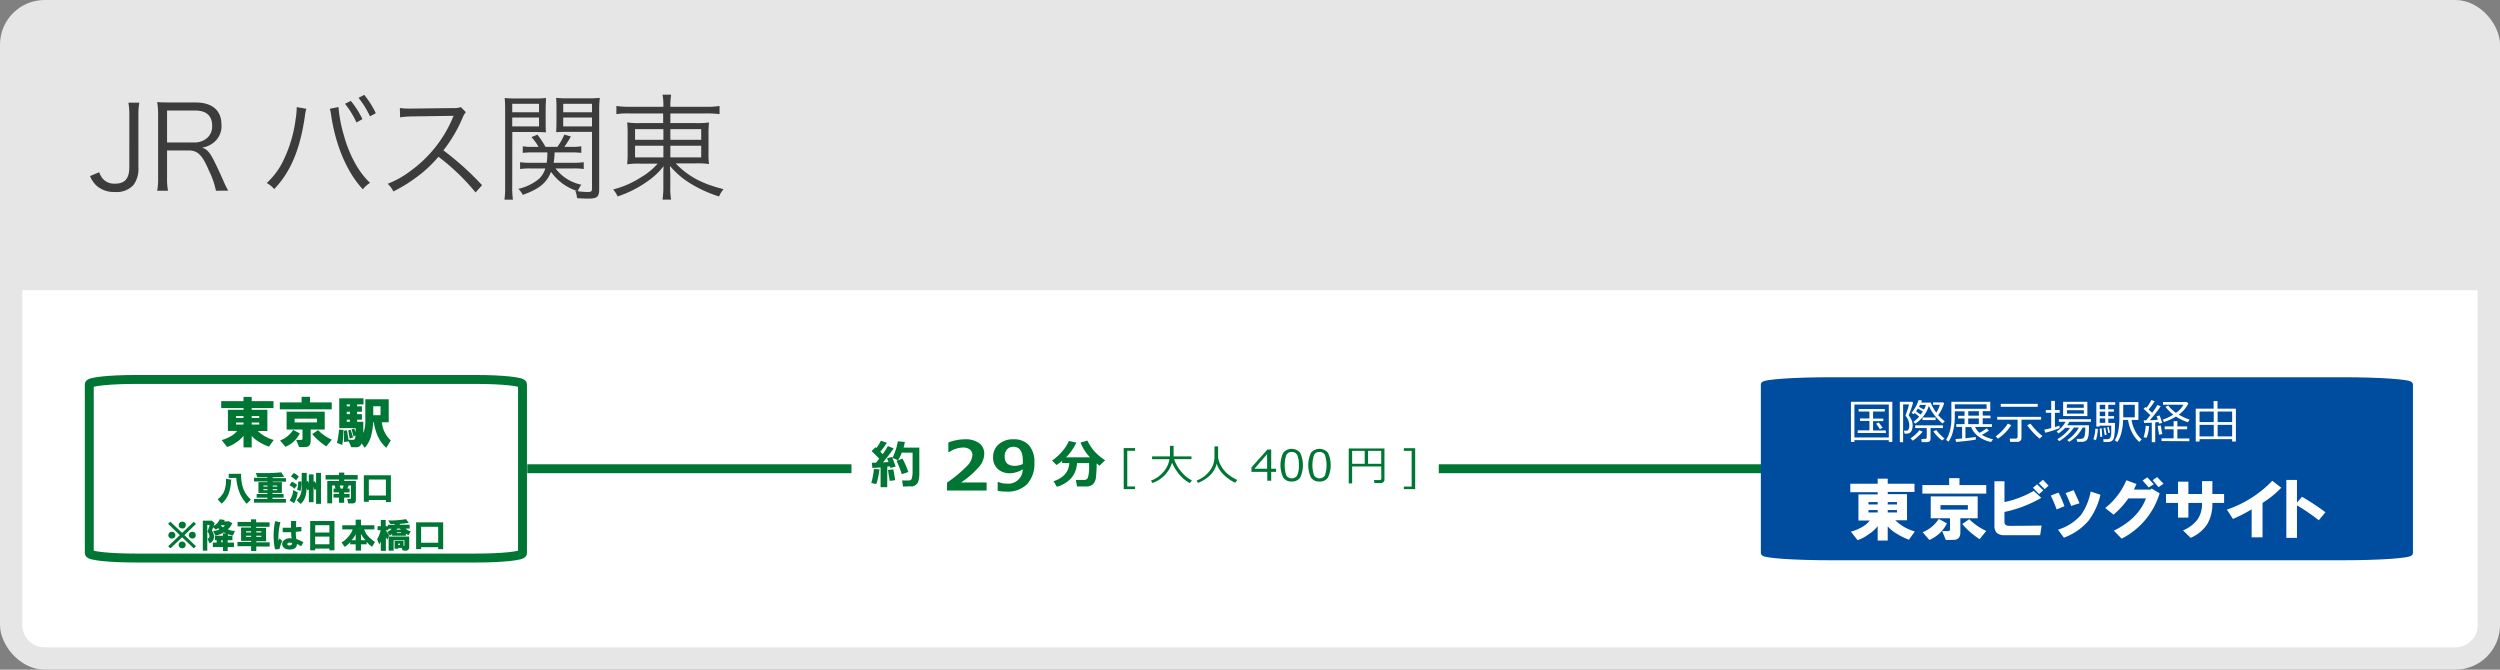 <svg xmlns="http://www.w3.org/2000/svg" width="560" height="150"><rect width="100%" height="100%" fill="#808080" stroke="none"/><defs><style>.cls-2{fill:#fff}.cls-6{fill:#007635}</style></defs><g id="レイヤー_2" data-name="レイヤー 2"><g id="object"><rect width="560" height="150" rx="10" fill="#e6e6e6"/><path class="cls-2" d="M555 65v75a5 5 0 01-5 5H10a5 5 0 01-5-5V65z"/><path d="M31.21 23a15.41 15.41 0 00-.21 2.87v11.6a6.1 6.1 0 01-1.07 3.93 5.05 5.05 0 01-4.18 1.6 5.82 5.82 0 01-4.29-1.56 6.6 6.6 0 01-1.3-2l2.05-.86a4.69 4.69 0 00.91 1.56 3.44 3.44 0 002.65 1c2.21 0 3.2-1.15 3.2-3.75V25.87a15.41 15.41 0 00-.21-2.87zm17.16 19.72a18.45 18.45 0 00-1.54-4.44c-1.51-3.56-2.52-4.58-4.6-4.58h-4.81v6.09a15.24 15.24 0 00.21 2.93h-2.42a15.28 15.28 0 00.21-2.91V25.87a18.23 18.23 0 00-.21-3c.91.06 1.64.08 2.83.08h5.72c3.77 0 5.85 1.77 5.85 5a4.68 4.68 0 01-1.56 3.82 5.35 5.35 0 01-2.8 1.3c1.06.31 1.71 1 2.65 2.86.62 1.22 1.25 2.57 2.05 4.37a24.06 24.06 0 001.17 2.41zm-4.79-10.81a4.16 4.16 0 002.94-1.12 3.42 3.42 0 001-2.63c0-2.21-1.3-3.4-3.77-3.4h-6.33v7.15zm25.04-7.54a9.75 9.75 0 00-.34 1.77c-1.09 7.41-3.2 12.4-6.86 16.22A5.62 5.62 0 0059.75 41a16.63 16.63 0 003.77-5.15 29.83 29.83 0 002.68-9 19.82 19.82 0 00.26-2.45 3.69 3.69 0 000-.41zm7.2-.39A31.25 31.25 0 0077 30.22c1.25 4.57 3.38 8.42 5.9 10.74a5.58 5.58 0 00-1.61 1.45c-3.46-3.66-6.06-9.67-7.07-16.33a11.68 11.68 0 00-.34-1.71zm2.76-1.38a19.6 19.6 0 012.6 4.08l-1.33.76a19.7 19.7 0 00-2.57-4.19zm3-1.35a19.4 19.4 0 012.6 4.11l-1.3.7a20.2 20.2 0 00-2.57-4.14zm24.95 21.86a48.57 48.57 0 00-8.32-8 28 28 0 01-5 4.65 33.27 33.27 0 01-5.09 3.12 5.85 5.85 0 00-1.28-1.71 21.13 21.13 0 005.28-3 28.22 28.22 0 009.28-11.73c0-.15.08-.18.13-.31a.91.91 0 00.08-.18 5.64 5.64 0 01-.62 0l-8.69.13a18.08 18.08 0 00-2.68.21l-.05-2.1a12.67 12.67 0 002.06.13h.67l9.28-.11a4.63 4.63 0 001.67-.21l1.09 1.12a5 5 0 00-.73 1.28 31.56 31.56 0 01-4.29 7.28 63.92 63.92 0 018.66 7.8zm8.21-1.3a18.69 18.69 0 00.16 2.92H113a20.35 20.35 0 00.15-2.92v-17a28.28 28.28 0 00-.1-2.86 23 23 0 002.7.11h3.9a22 22 0 002.65-.11c0 .73-.07 1.51-.07 2.47v2.84c0 1 0 1.74.07 2.39-.72-.05-1.53-.08-2.62-.08h-4.92zm0-16.66h6v-1.9h-6zm0 3.17h6v-2h-6zm9.7 9.41a9.65 9.65 0 005.77 3.64 6.39 6.39 0 00-.78 1.46 15.75 15.75 0 002.27.18c.7 0 .91-.16.91-.75V29.54h-5.39c-1.11 0-2 0-2.65.08.05-.68.08-1.46.08-2.39v-2.84c0-.91 0-1.69-.08-2.47a22.08 22.08 0 002.65.11h4.4a23.4 23.4 0 002.73-.11 25.59 25.59 0 00-.13 2.86v17.55c0 1.77-.44 2.16-2.52 2.16-.73 0-1.59-.05-2.45-.1a4.76 4.76 0 00-.39-1.64l.57.08a11.41 11.41 0 01-6-4.34c-1 2.49-2.6 3.82-6.34 5.17a3.86 3.86 0 00-1-1.35 11.12 11.12 0 004.6-2.21 5.2 5.2 0 001.46-2.37h-3.28a15.53 15.53 0 00-2.37.13v-1.53a13.82 13.82 0 002.32.13h3.64a16.23 16.23 0 00.15-2.32h-3.3a16.18 16.18 0 00-2.21.11v-1.48a12.6 12.6 0 002.21.13h1.33a13.15 13.15 0 00-1.59-2.19l1.33-.55a20.89 20.89 0 011.82 2.74h2.65a13.39 13.39 0 001.56-2.76l1.46.44a22.28 22.28 0 01-1.46 2.32H128a12.89 12.89 0 002.21-.13v1.48a16.37 16.37 0 00-2.21-.11h-3.77a15.54 15.54 0 01-.21 2.32h4.42a14.2 14.2 0 002.32-.13v1.53a14.48 14.48 0 00-2.34-.13zm1.72-12.58h6.45v-1.9h-6.45zm0 3.17h6.45v-2h-6.45zm14.97-2.91a18.69 18.69 0 00-3.06.15v-1.82a19.72 19.72 0 003.14.18h7.39v-.2a13.4 13.4 0 00-.19-2.52h1.93a14.46 14.46 0 00-.18 2.52v.2h7.77a18.2 18.2 0 003.25-.18v1.82a25.35 25.35 0 00-3.2-.15h-7.82v2.16h5.66a19.76 19.76 0 003-.13 22 22 0 00-.11 2.72V34a17.26 17.26 0 00.11 2.75 16.4 16.4 0 00-3-.15h-4.47c2.81 2.91 5.9 4.57 10.72 5.77a6.69 6.69 0 00-1 1.64 28.3 28.3 0 01-5.85-2.58 18.87 18.87 0 01-5.15-4.26c0 .68.08 1.53.08 2v2.65a14 14 0 00.18 2.89h-1.93a17.28 17.28 0 00.19-2.89v-2.61c0-.49 0-1.27.07-2a15.89 15.89 0 01-3.06 3 25.07 25.07 0 01-7.25 3.79 6.47 6.47 0 00-1-1.56 21.4 21.4 0 006.32-2.78 14.71 14.71 0 003.64-3h-3.8a16.26 16.26 0 00-3 .15v-.33a22.91 22.91 0 00.08-2.42v-3.84a27.1 27.1 0 00-.1-2.81 14.39 14.39 0 002.88.16h5.18v-2.16zm1.12 3.51v2.39h6.35v-2.39zm0 3.72v2.62h6.35v-2.62zm7.91-1.33h6.91v-2.39h-6.91zm0 3.95h6.91v-2.62h-6.91z" fill="#3c3c3c"/><path stroke="#007635" stroke-linejoin="round" stroke-width="2" fill="none" d="M118.11 105H394.9"/><path d="M20 86.08c0-.6 4.62-1.08 10.33-1.08h76.38c5.71 0 10.33.48 10.33 1.08v37.84c0 .6-4.62 1.08-10.33 1.08H30.33c-5.71 0-10.33-.48-10.33-1.08z" stroke="#007635" stroke-linejoin="round" stroke-width="2" fill="#fff"/><path class="cls-6" d="M61.26 91.4h-4.88v.39h3.51v4.76h-2.14a8.48 8.48 0 003.56 2l-1.07 1.5A11.84 11.84 0 0158.06 99a6.29 6.29 0 01-1.68-1.36v2.58h-1.83v-2.6a6.38 6.38 0 01-1.68 1.5 6.68 6.68 0 01-2 1l-1.22-1.55a8.12 8.12 0 002-.83 4.79 4.79 0 001.47-1.21h-2.07v-4.74h3.5v-.39h-5v-1.55h5v-.93h1.83v.93h4.88zm-8.39 2.23h1.68v-.43h-1.68zm0 1.46h1.68v-.44h-1.68zm3.51-1.46h1.68v-.43h-1.68zm0 1.46h1.68v-.44h-1.68zm6.3-3.4v-1.55h4.88v-1.26h1.88v1.26h4.87v1.55zm3 4.61l1.47.78a6.31 6.31 0 01-3.2 3l-1.22-1.41a6.27 6.27 0 002.95-2.37zm1.32 3.84l-.66-1.6h.91q.61.09.51-.54v-1.79H64.2v-4h8.54v4h-3.15v2.57c0 .91-.42 1.36-1.27 1.36zm-1-5.53h5v-.83h-5zm5.24 1.74a10.38 10.38 0 003.09 2.14L73.09 100a14.9 14.9 0 01-1.77-1.36 12.54 12.54 0 01-1.38-1.4zm4.24 2.87a18.51 18.51 0 00.46-3l1 .09c0 1.1-.12 2.22-.26 3.35zm.51-10h5.44v1.36H80v.44h1.07v1.21H80v.54h1.07V94H80v.49h1.38V97a6.82 6.82 0 00.45-2.57v-5h5.24v5.15h-1.53a6.23 6.23 0 002 4.07l-1 1.66a7.72 7.72 0 01-1.93-2.63 12.16 12.16 0 01-.87-3.1h-.15a15.2 15.2 0 01-.46 3.06 6.64 6.64 0 01-1.42 2.67l-.71-1a1.21 1.21 0 01-1.32.87h-1l-.55-1.31-1.07.13v-2.52l.66-.1.35 2.14H79c.34 0 .52-.13.56-.39l.05-.63-.41.29-.45-1.6.6-.2.31.78v-.87H76zm1.68 1.8h.71v-.44h-.71zm0 1.75h.71v-.54h-.71zm0 1.7h.71V94h-.71zm.66 3.78L78 96.4l.56-.14.53 1.74zM83.61 93h1.63v-2h-1.63zm-33.03 15.55l.06-1.29 1.16.18-.07.69a9 9 0 01-.53 2.51 5.5 5.5 0 01-1.56 2.18l-.88-.95a5.84 5.84 0 001.32-1.53 6.38 6.38 0 00.5-1.79zm5.62 3.35l-.93.95a7.81 7.81 0 01-1.54-2.33 11.26 11.26 0 01-.81-3.46h-1.69v-.93H54v.63a11.18 11.18 0 00.25 1.85 6.11 6.11 0 001.95 3.29zm7.88-4.01h-3v.11h2.06v2.42h-2.09v.24h2.47v.81h-2.47v.3h3v.83h-7.16v-.83h3v-.3h-2.4v-.81h2.4v-.24h-2V108h2v-.15h-3v-.83h3v-.15h-2.25l-.34-.9h1.41a36.4 36.4 0 004.29-.17l.66 1c-.82.06-1.68.1-2.6.12v.18h3zM59 109h.93v-.24H59zm0 .8h.93v-.23H59zm2.09-.8h1v-.24h-1zm0 .8h1v-.23h-1zm5.46-1.13l-.59.81a3.25 3.25 0 00-1.13-.78l.57-.81a4.43 4.43 0 01.59.33 2 2 0 01.56.45zm-.87 1.1l1 .51a5.56 5.56 0 01-.82 2.42l-1-.6a4.51 4.51 0 00.82-2.33zm-.53-3l.62-.81a3.14 3.14 0 011.16.81l-.63.83a2.89 2.89 0 00-.47-.41 3.83 3.83 0 00-.68-.46zm2.43 1.85v-2.69h1.13v1.94l.28-.15.19.54v-2h1.06v1.67l.28-.15.28.57v-2.42h1.1v6.93h-1.1v-3.28l-.34.2-.22-.77v3.49h-1.06v-2.86l-.34.2-.16-.62a7 7 0 01-.25 1.91 3.88 3.88 0 01-1.06 1.76l-.91-.83a3.44 3.44 0 001-1.74 7.43 7.43 0 00.12-1.74zm-.06-.78a8.61 8.61 0 01-.19 2.12l-.78-.24a6.09 6.09 0 00.25-1.85zM79 112.76h-1l-.22-1h.56c.19 0 .28-.07.28-.27v-2.75h-.53l-.28.69h.5v.86h-1.22v.33h1.22v.84h-1.22v1.16h-1.16v-1.16h-1.22v-.84h1.22v-.33h-1.22v-.86h.44l-.19-.69h-.56v4h-1.09v-5h2.62v-.33h-3v-1h3v-.54h1.19v.54h3v1h-3v.33h2.6V112c0 .5-.24.76-.72.76zm-2.91-4l.22.69h.47l.18-.69zm5.41-2.3h6.06v6h-1.12V112h-3.82v.41H81.5zm1.12 4.54h3.82v-3.59h-3.82zM43.4 122.83l-2.59-2.48-2.63 2.48-.5-.48 2.6-2.48-2.63-2.54.5-.47 2.66 2.5 2.59-2.48.5.48-2.59 2.51 2.59 2.48zm-4.81-2.21a.71.71 0 01-.63-.18.74.74 0 01-.25-.51.76.76 0 01.19-.54.61.61 0 01.53-.26.75.75 0 01.59.17.63.63 0 01.25.51.66.66 0 01-.15.54.72.72 0 01-.53.27zm2.34 2.18a.86.86 0 01-.65-.18.74.74 0 01-.26-.51.71.71 0 01.19-.56.78.78 0 01.53-.24.84.84 0 01.6.21.68.68 0 01.25.47.93.93 0 01-.16.54.68.68 0 01-.5.27zm-.09-4.42a.84.84 0 01-.6-.21.81.81 0 010-1.08.78.78 0 01.6-.23.75.75 0 01.59.23.58.58 0 01.19.51.76.76 0 01-.19.54.73.73 0 01-.59.24zm2.34 2.24a.85.85 0 01-.59-.15.69.69 0 01-.28-.54.75.75 0 01.15-.54.77.77 0 01.54-.26.81.81 0 01.62.17.69.69 0 01.22.45.84.84 0 01-.13.6.71.71 0 01-.53.27zm6.04-4.3l1.12.15-.15.33h.87l.06-.09.91.47a3.39 3.39 0 01-1 1.38 3.58 3.58 0 001.59.36l-.43 1a4.57 4.57 0 01-1.13-.27v.35h1v1H51v.54h1.41v1H51v.9h-1.06v-.9h-2.26v-1h.85V121h-.38v-1h1.79v-.54h.71l-.53-.21a4.2 4.2 0 01-1.87.69l-.53-1a5 5 0 00.9-.15c.32-.08.48-.15.5-.21l-.28-.3a2 2 0 01-.5.36l-.59-.54-.28.78a2.09 2.09 0 01.4 1.82 1.51 1.51 0 01-.34.6 1.24 1.24 0 01-.63.38l-.4-1a.54.54 0 00.4-.63 2 2 0 00-.43-1 10.68 10.68 0 00.5-1.47h-.54v5.77h-1v-6.72h1.88v-.09l.78.62-.22.63a3 3 0 001.35-1.47zm.22 1.34a1.42 1.42 0 00.5.45 1.32 1.32 0 00.43-.45zm.12 3.83h.31V121h-.31zm6.69.86h-3.06v-.95h3.06v-.24H54v-3h2.22v-.24h-3v-1h3v-.59h1.16v.67h3v1h-3v.24h2.22v3h-2.19v.24h3v.95h-3v1h-1.16zm-1.12-3.08h1.12V119h-1.12zm0 1h1.12V120h-1.12zm2.28-1h1.12V119h-1.12zm0 1h1.12V120h-1.12zm4.22-3.53l1.19.23a13.61 13.61 0 00-.44 4.22 2.51 2.51 0 01.22-.57l.62.54a10.51 10.51 0 00-.62 1.84l-1 .06a15.53 15.53 0 01.03-6.32zm3.69 3.88a10.85 10.85 0 01-.1-1.4h-1.9v-1h1.87v-1.52h1.16l-.06 1.4 1.22-.09v1c-.23 0-.65.08-1.25.12a9.53 9.53 0 00.12 1.61 8.14 8.14 0 011.57.72l-.5.92a5.49 5.49 0 00-.94-.54 1.15 1.15 0 01-1.07 1.2 2.37 2.37 0 01-1.06 0 1.32 1.32 0 01-.94-.51 1.07 1.07 0 01.1-1.43 1.91 1.91 0 011.78-.48zm.09 1a2.86 2.86 0 00-.53-.06.56.56 0 00-.47.17.27.27 0 000 .3.43.43 0 00.35.15c.5-.02.71-.18.65-.6zm4.07 1.66v-6.57h5.44v6.57h-1.13v-.39H70.6v.39zm1.12-4h3.19v-1.64H70.6zm0 2.63h3.19v-1.71H70.6zm8.4-3.32h-2.33v-.93h3v-1.25h1.19v1.25h3v.93h-2.28a4 4 0 00.93 1.55A8.25 8.25 0 0084 121.4l-.65 1.07a4.39 4.39 0 01-1.22-1.13v.59h-1.27v1.41h-1.19v-1.41h-1.22v-.53a2.77 2.77 0 01-.56.59 3.72 3.72 0 01-.69.51l-.69-1a4.78 4.78 0 001.44-1.2 4.83 4.83 0 001.05-1.71zm-.24 2.41h.91v-1.35a4.77 4.77 0 01-.91 1.35zm2.1 0h1a4.92 4.92 0 01-1-1.44zm10.66-1.13a3.37 3.37 0 01-.6-.33v.46h-3.09v-.42a2.76 2.76 0 01-.5.42l-.6-.86a2.36 2.36 0 001-.69H87v.33h-.56a7.81 7.81 0 00.72 1.1l-.38 1-.34-.48v3H85.3v-2.09l-.35.65-.47-1.19a6.65 6.65 0 00.78-2h-.68v-.9h.72v-1.4h1.09v1.4h.5v-.3h1.47l.09-.18h-1l-.5-.8a22.83 22.83 0 004-.3l.62.83a18.3 18.3 0 01-1.94.21l-.12.21h2.25v.87h-.91A2.16 2.16 0 0092 119zm-1.32 3.44l-.21-.57h-.79v.18h-.81v-1.76h2v1.1a.17.17 0 00.19-.06.2.2 0 000-.18v-1h-2.41v2.33h-1.12v-3.17h4.62v2.3a.77.77 0 01-.87.87zm-.62-4.9H89a1.65 1.65 0 01-.22.24h1zm-.69 1h.94v-.17h-.94zm.69 2.69v-.33h-.38v.33zm3.63-5.1h6.06v6h-1.12v-.42h-3.82v.42h-1.12zm1.12 4.58h3.82V118h-3.82z"/><path d="M394.93 86.08c0-.6 6.91-1.08 15.44-1.08h114.19c8.53 0 15.44.48 15.44 1.08v37.84c0 .6-6.91 1.08-15.44 1.08H410.37c-8.53 0-15.44-.48-15.44-1.08z" fill="#004da0" stroke="#004da0" stroke-miterlimit="10"/><path class="cls-2" d="M423.09 98.59h-7.7V99h-.78v-9h9.27v9h-.79zm-7.7-.6h7.7v-7.37h-7.7zm.74-1v-.6h2.62v-2.1h-2.12v-.56h2.12v-1.55h-2.42v-.57h5.87v.57h-2.63v1.59h2.3v.56h-2.3v2.1h2.86V97zm4.94-.86a9.77 9.77 0 00-.84-1.22l.59-.29c.22.27.53.66.92 1.19zm6.47-3.13c.1.14.25.37.44.69a3.36 3.36 0 01.37.87 3.17 3.17 0 01.08.72 3.2 3.2 0 01-.09.8 1.52 1.52 0 01-.26.59 1.07 1.07 0 01-.4.34 1.17 1.17 0 01-.42.13h-.64l-.13-.67h.63c.37-.06.56-.45.56-1.17a3.3 3.3 0 00-.83-2.14v-.17c.13-.31.28-.76.47-1.34a5.22 5.22 0 00.28-1.07h-1.3v8.48h-.74V90h2.8l.16.21c-.08.34-.24.85-.47 1.51a9.71 9.71 0 01-.51 1.28zm.9 5.68l-.49-.48a8.55 8.55 0 002-1.83l.72.32a7.52 7.52 0 01-1.07 1.11 7 7 0 01-1.16.91zm1.43-5.38c-.32-.26-.65-.52-1-.78l-.23.27-.45-.31a9.24 9.24 0 001.59-2.87l.73.1a2.58 2.58 0 01-.18.48h2.16a8.8 8.8 0 001.24 2.24 6.13 6.13 0 00.79-1.75H433v-.54h2.29l.19.22a9.69 9.69 0 01-1.32 2.64 9.46 9.46 0 001.47 1.36l-.49.51a10.73 10.73 0 01-1.79-1.83 8.78 8.78 0 01-1.28-2.14 7.33 7.33 0 01-3.06 4l-.39-.41a7.5 7.5 0 001.25-1.16zm1.37 5c.23 0 .35-.1.35-.3v-2.11H429v-.61h6.21v.61h-2.77v2.45c0 .47-.3.7-.89.7h-1.09l-.08-.69zm-2.07-6.18l1.05.75a7.64 7.64 0 00.49-.7c-.27-.17-.64-.39-1.12-.66-.15.29-.29.49-.42.66zm1.8-.41a4.75 4.75 0 00.44-1h-1.33a3.63 3.63 0 01-.23.41c.48.28.85.49 1.15.64zm-.32 2.39v-.59h2.93v.59zm4.4 4.56a7.05 7.05 0 01-1.07-.93 8 8 0 01-.91-1.1l.67-.3a6.78 6.78 0 00.84 1 8.77 8.77 0 001 .89zm3.1.34l-.13-.64 1.49-.14v-2.58h-1.3V95h1.85v-1.27h-1.45v-.59h1.45v-1h-2.19v1.26a12.41 12.41 0 01-.41 3.25 6.27 6.27 0 01-1 2.29l-.54-.4a6.88 6.88 0 00.87-2.09 10.72 10.72 0 00.32-2.69V90h8.71v2.1h-1.69v1h1.74v.59h-1.74V95h2.06v.63h-3.79a4.51 4.51 0 001 1.33 9.6 9.6 0 001.58-1l.53.49a11.83 11.83 0 01-1.57.95 7.9 7.9 0 002.5 1l-.44.6a6.83 6.83 0 01-2.59-1.07 4.91 4.91 0 01-1.87-2.26h-1.28v2.51l2.32-.3v.6c-.94.16-2.43.35-4.43.52zm6.85-8.43h-7.12v1H445zm-1.73 1.54h-2.38v1h2.38zM440.88 95h2.38v-1.27h-2.38zm6.66 3.26l-.5-.52a9.3 9.3 0 001.53-1.35 9.2 9.2 0 001.19-1.51l.76.35a10.26 10.26 0 01-2.98 3.03zm4.32.72h-1.59l-.09-.73h1.3a.46.46 0 00.32-.11.31.31 0 00.14-.28V94h-4.57v-.62h9.84V94h-4.4v4.17a.75.75 0 01-.29.59 1 1 0 01-.66.24zm-3.69-7.86v-.65h8.28v.65zm8.72 7.13a11.65 11.65 0 01-1.46-1.36 13.72 13.72 0 01-1.33-1.63l.72-.37a16.24 16.24 0 001.42 1.64 9.12 9.12 0 001.27 1.12zm1.26-1.32l-.24-.68c.37-.07.89-.19 1.56-.37v-3.41h-1.21v-.61h1.21V89.8h.83v2.06h1.07v.61h-1.07v3.19c.42-.12.75-.23 1-.32l.08.55a23.49 23.49 0 01-3.23 1.04zm3.12 1.89l-.42-.45a9.23 9.23 0 002.86-2.53h-1.11a7.61 7.61 0 01-1.52 1.25l-.39-.44a6.3 6.3 0 002-2.16h-1.5v-.59h7.18v.59h-4.82a7 7 0 01-.48.77h4.85v.38a16.63 16.63 0 01-.07 1.74 3.35 3.35 0 01-.28 1 1.05 1.05 0 01-.4.38 1.47 1.47 0 01-.61.2h-1.27l-.13-.66h.91a1 1 0 00.58-.16 1.13 1.13 0 00.35-.78 8.83 8.83 0 00.11-1.45v-.12h-.62a7.88 7.88 0 01-3 3.18l-.42-.4a8.2 8.2 0 002.6-2.78h-1.14a8.3 8.3 0 01-1.49 1.7 10.48 10.48 0 01-1.77 1.33zm.87-5.63V90h5.43v3.2zm.81-1.85h3.81v-.78H463zm3.81.54H463v.76h3.81zm2.72 6.73l-.56-.23a8.52 8.52 0 00.44-2.37l.56.07a8.9 8.9 0 01-.14 1.3 7.86 7.86 0 01-.3 1.23zm2.79-3.87h1.48c0 1.1 0 1.94-.11 2.53a3.21 3.21 0 01-.25 1.15 1.15 1.15 0 01-.45.42 1.82 1.82 0 01-.86.17h-.88l-.07-.64a10.7 10.7 0 001.07 0 .7.7 0 00.36-.19.88.88 0 00.25-.43 3.41 3.41 0 00.11-.81v-1.59h-2.62v.19h-.72v-5.45h4.24v.58h-1.57v1h1.26v.55h-1.26v1h1.29v.55h-1.29zm-1.82 3.14l-.12-1.88.45-.06.12 1.88zm-.11-7.21v1h1.23v-1zm0 1.55v1h1.23v-1zm0 1.5v1h1.23v-1zm1.12 3.75l-.27-1.6.4-.07.29 1.62zm.81-.48l-.27-1.27.36-.07.27 1.26zm6.92 2a6.9 6.9 0 01-1.64-2.16 9 9 0 01-.86-2.76h-1.12a11.86 11.86 0 01-.37 2.83 6.48 6.48 0 01-.91 2.12l-.58-.4a5.5 5.5 0 00.76-2 14.38 14.38 0 00.27-2.88v-3.67H479v4h-1.52a7.35 7.35 0 00.75 2.36 6.48 6.48 0 001.5 2zm-1-8.32h-2.59v2.82h2.59zm3.81 8.39v-4.39l-1.72.09-.1-.61h.55c.26-.29.57-.68.94-1.15-.17-.18-.67-.65-1.51-1.43l.46-.41.21.18a12.68 12.68 0 001.08-1.73l.73.26a13.86 13.86 0 01-1.36 1.87l.81.72a15.37 15.37 0 001.18-1.74l.73.28a31.88 31.88 0 01-2.44 3.13q.74 0 1.8-.12c-.13-.39-.22-.66-.28-.79l.69-.15c.15.41.34 1 .57 1.66l-.69.17c0-.07-.06-.19-.12-.35l-.76.07v4.44zm-1.16-1l-.67-.11a11.31 11.31 0 00.47-2.58l.76.08a9.44 9.44 0 01-.55 2.64zm2.81-.67c-.13-.63-.24-1.28-.32-2l.7-.08c.14 1 .25 1.6.33 1.91zm.53 1.41v-.61h2.71v-2.04h-2v-.64h2v-1.17h.84v1.17h2.19v.64h-2.19v2.07h2.68v.61zm3.25-5.5a11.7 11.7 0 01-2.7 1.23l-.28-.53a10.52 10.52 0 002.36-1.12 9.35 9.35 0 01-1.74-1.76l.6-.29a8.34 8.34 0 001.74 1.64 5 5 0 001.68-1.81h-4.57v-.61h5.33l.35.31a6.79 6.79 0 01-2.16 2.52 12.37 12.37 0 002.45 1.12l-.42.59a12.06 12.06 0 01-2.63-1.26zM500 98.36h-7.3v.54h-.85v-7.36h4v-1.7h.87v1.7h4.12v7.36H500zm-4.12-6.18h-3.18v2.37h3.18zm-3.18 5.57h3.18v-2.58h-3.18zm7.3-3.2v-2.37h-3.25v2.37zm-3.25 3.2H500v-2.58h-3.25zm-67.9 12.45h-6v.48h4.32v5.86h-2.63a10.39 10.39 0 004.38 2.51l-1.32 1.85a15.07 15.07 0 01-2.68-1.32 7.93 7.93 0 01-2.07-1.67v3.17h-2.25v-3.23a7.52 7.52 0 01-2.06 1.85 8.49 8.49 0 01-2.44 1.3l-1.5-1.91a9.78 9.78 0 002.44-1 5.92 5.92 0 001.81-1.49h-2.56v-5.86h4.31v-.48h-6.13v-1.91h6.13v-1.13h2.25v1.13h6zm-10.31 2.8h2.06v-.54h-2.06zm0 1.79h2.06v-.53h-2.06zm4.31-1.79h2.07v-.54h-2.07zm0 1.79h2.07v-.53h-2.07zm7.76-4.23v-1.91h6v-1.55h2.31v1.55h6v1.91zm3.68 5.68l1.82 1a7.8 7.8 0 01-3.94 3.71l-1.5-1.73a7.83 7.83 0 003.62-2.98zm1.57 4.72l-.81-2h1.12q.75.12.63-.66v-2.21h-4.32v-4.9H443v4.9h-3.88v3.17c0 1.11-.52 1.67-1.56 1.67zm-1.19-6.81h6.13v-1h-6.13zm6.44 2.15a13.19 13.19 0 003.81 2.63l-1.5 1.85a21.06 21.06 0 01-2.18-1.67 14.51 14.51 0 01-1.69-1.74zm7.89-8.49v4.66a22.67 22.67 0 006.56-2.51l1.69 1.56a27.93 27.93 0 01-8.25 3.16v2.22c0 .59.35.89 1.06.89q2.94 0 7.26-.06l-.32 2.15h-7.94a2.59 2.59 0 01-1.81-.53 2.48 2.48 0 01-.5-1.74v-9.8zm6.38 1.44l.94-.78 1.37 1.37-.94.84zm1.31-1l.94-.78 1.25 1.32-.88.78zm2.68 2.75l1.75-.66a23.41 23.41 0 011.31 3.05l-1.75.72a29.16 29.16 0 00-1.31-3.11zm1.62 7.65a11.13 11.13 0 005.19-3.35 13.32 13.32 0 002.13-5.2l2.19.72a15.33 15.33 0 01-2.75 5.92 13.44 13.44 0 01-5.44 3.7zm1.69-8.19l1.82-.66c.45 1 .89 1.94 1.31 2.93l-1.88.6a31 31 0 00-1.25-2.89zm8.88 3.33a15.52 15.52 0 004.75-6.22l2.26.84-.57 1.26h3.75l.19-.24 1.82 1.07a16.87 16.87 0 01-8.51 10.16l-1.75-1.79q5.5-2.7 7.19-7.23h-3.94a19.22 19.22 0 01-3.31 3.64zm8.38-6.16l1.06-.71 1.44 1.55-1.12.72zm2.25-.06l1-.71 1.44 1.49-1.12.78zm3 5.08v-2h2.69v-2.75h2.32v2.75h3.06v-2.87h2.31v2.87h2.63v2h-2.63a9 9 0 01-1.12 4.72 8.47 8.47 0 01-3.75 3.11l-1.7-1.67a7.93 7.93 0 003.25-2.45 6.16 6.16 0 001-3.71h-3.05v3.29h-2.32v-3.29zm13.63 1.5a25.21 25.21 0 0010.18-6.46l2 1.56a21.37 21.37 0 01-4.19 3.4v7.71h-2.44v-6.27a32.92 32.92 0 01-4.19 2.15zm13.32-6.64h2.38v5.08l1.12-1.31a52.51 52.51 0 015.26 3.46l-1.5 1.8a43.79 43.79 0 00-4.88-3.35v7.29h-2.38zM190.73 93.39h131.56v20.55H190.73z"/><path class="cls-6" d="M197 105.13a14.82 14.82 0 01-.3 1.79 8.52 8.52 0 01-.42 1.51l-1.11-.24a16.8 16.8 0 00.58-3.14zm1.74 4h-1.49v-4.43c-.79.07-1.4.11-1.84.12l-.12-1.16h.91c.2-.23.45-.54.74-.91a38.91 38.91 0 00-1.7-1.7l.87-.88.21.19a10.2 10.2 0 001-1.64l1.33.46a14.62 14.62 0 01-1.46 2l.54.54a14.46 14.46 0 001.16-1.81l1.3.54a38.61 38.61 0 01-2.42 3.13l1.25-.09c-.16-.44-.26-.72-.32-.83l1.13-.32c.21.53.48 1.26.79 2.2l-1.2.27a3 3 0 00-.09-.36l-.58.08zm1.79-1.57l-1.21.16a24 24 0 01-.4-2.46l1.19-.12zm1.74 1.44l-.2-1.38h1.52a.63.63 0 00.66-.48 6.18 6.18 0 00.17-1.75v-4H202a10.09 10.09 0 01-.83 1.72l-1.24-.54a20.82 20.82 0 00.78-2 13.09 13.09 0 00.4-1.72l1.58.15a11.11 11.11 0 01-.29 1.27h3.53v5.77a6.37 6.37 0 01-.26 1.91 1.59 1.59 0 01-.58.7 1.77 1.77 0 01-.78.33c-.18-.06-.85-.04-2.07.02zm1.21-3.27l-1.48.49a23.28 23.28 0 00-1.18-3l1.34-.49a19.59 19.59 0 011.29 2.95zm17.52 4.15h-8.87v-1.77a30.37 30.37 0 004.53-3.78 3.83 3.83 0 001.16-2.36 1.55 1.55 0 00-.56-1.27 2.41 2.41 0 00-1.54-.45 5.76 5.76 0 00-3.09 1h-.2v-2.14a10.8 10.8 0 013.7-.71 5.15 5.15 0 013.21.87 2.89 2.89 0 011.13 2.44 4.54 4.54 0 01-.92 2.56 19.59 19.59 0 01-4.27 3.8H221zm2.48.06V108h.24a4.52 4.52 0 001.8.33 3.22 3.22 0 003.57-3.21 5.59 5.59 0 01-2.78.89 4 4 0 01-2.79-.94 3.38 3.38 0 01-1.06-2.67 3.67 3.67 0 011.27-2.89A4.78 4.78 0 01227 98.4a4.5 4.5 0 013.48 1.33 5.56 5.56 0 011.22 3.89 6.7 6.7 0 01-1.61 4.81 6.17 6.17 0 01-4.68 1.69 8.26 8.26 0 01-1.93-.18zm5.63-6a2.88 2.88 0 010-.34v-.38c0-2.09-.71-3.14-2.12-3.14a1.83 1.83 0 00-1.41.59 2.34 2.34 0 00-.53 1.62c0 1.37.75 2.06 2.27 2.06a4.45 4.45 0 001.79-.41zm12.14-.22a5.54 5.54 0 01-1.35 3.44 6.81 6.81 0 01-3.16 1.88l-.74-1.24c2.25-.76 3.43-2.12 3.52-4.08h-1.6v-.5a12.11 12.11 0 01-1.26.94l-1-1a10.82 10.82 0 002.38-2.18 8.68 8.68 0 001.4-2.21l1.66.37a11.69 11.69 0 01-2.29 3.3h5.35a10.3 10.3 0 01-2.12-3.31l1.54-.44a10.36 10.36 0 001.65 2.49 12.79 12.79 0 002.31 1.92l-1.26 1.22-.63-.52a25.1 25.1 0 01-.15 3 2.54 2.54 0 01-.71 1.7 2.16 2.16 0 01-1.43.47h-2.11l-.25-1.47h1.86a.87.87 0 00.83-.5 8.5 8.5 0 00.26-2.8v-.48zm13 5.85h-2.54v-9.2h2.54v.6h-1.74v8h1.74zm12.75-1.95l-.5.59a8 8 0 01-2.39-2 10.17 10.17 0 01-1.56-2.56 7 7 0 01-1.6 2.74 6.86 6.86 0 01-2.84 1.8l-.28-.55a6.24 6.24 0 002.76-1.92 5.53 5.53 0 001.36-2.86h-3.88v-.62h4v-2.36h.82v2.35h4v.62H263a8.35 8.35 0 001.52 2.7 7.3 7.3 0 002.48 2.07zm5.54-3.76a5.29 5.29 0 01-1.54 2.64 7.89 7.89 0 01-2.66 1.67l-.3-.53a6.49 6.49 0 003-2.26 5.08 5.08 0 001-2.88V100h.82v2.55a5.89 5.89 0 00.85 2.12 6.36 6.36 0 001.74 1.84 8.36 8.36 0 001.71 1l-.48.62a9.12 9.12 0 01-2.68-1.9 5.85 5.85 0 01-1.46-2.37zm13.29 1.83h-1.08v2h-.88v-2h-3.54v-1l3.58-4h.84V105h1.08zm-2-.69v-3.29L281 105zm5.52 2.86a2.17 2.17 0 01-1.91-.89 6.55 6.55 0 010-5.54 2.47 2.47 0 013.8 0 6.55 6.55 0 010 5.54 2.16 2.16 0 01-1.89.89zm0-6.61a1.32 1.32 0 00-1.21.64 7.4 7.4 0 000 4.62 1.46 1.46 0 002.42 0 4.92 4.92 0 00.38-2.31 5.13 5.13 0 00-.37-2.3 1.31 1.31 0 00-1.22-.65zm6.22 6.61a2.15 2.15 0 01-1.91-.89 6.59 6.59 0 010-5.54 2.48 2.48 0 013.81 0 6.59 6.59 0 010 5.54 2.14 2.14 0 01-1.9.89zm0-6.61a1.3 1.3 0 00-1.21.64 7.21 7.21 0 000 4.62 1.46 1.46 0 002.42 0 7.36 7.36 0 000-4.61 1.29 1.29 0 00-1.21-.65zm13.82 3.23h-6.51v3.8h-.76v-7.83h8v7a.69.69 0 01-.24.55 1 1 0 01-.64.2h-1.36l-.11-.66H309q.42 0 .42-.39zm-6.51-.59h2.81V101h-2.81zm3.56 0h2.95V101h-2.95zm10.56 5.68h-2.54V109h1.75v-8h-1.75v-.6H317z"/></g></g></svg>
